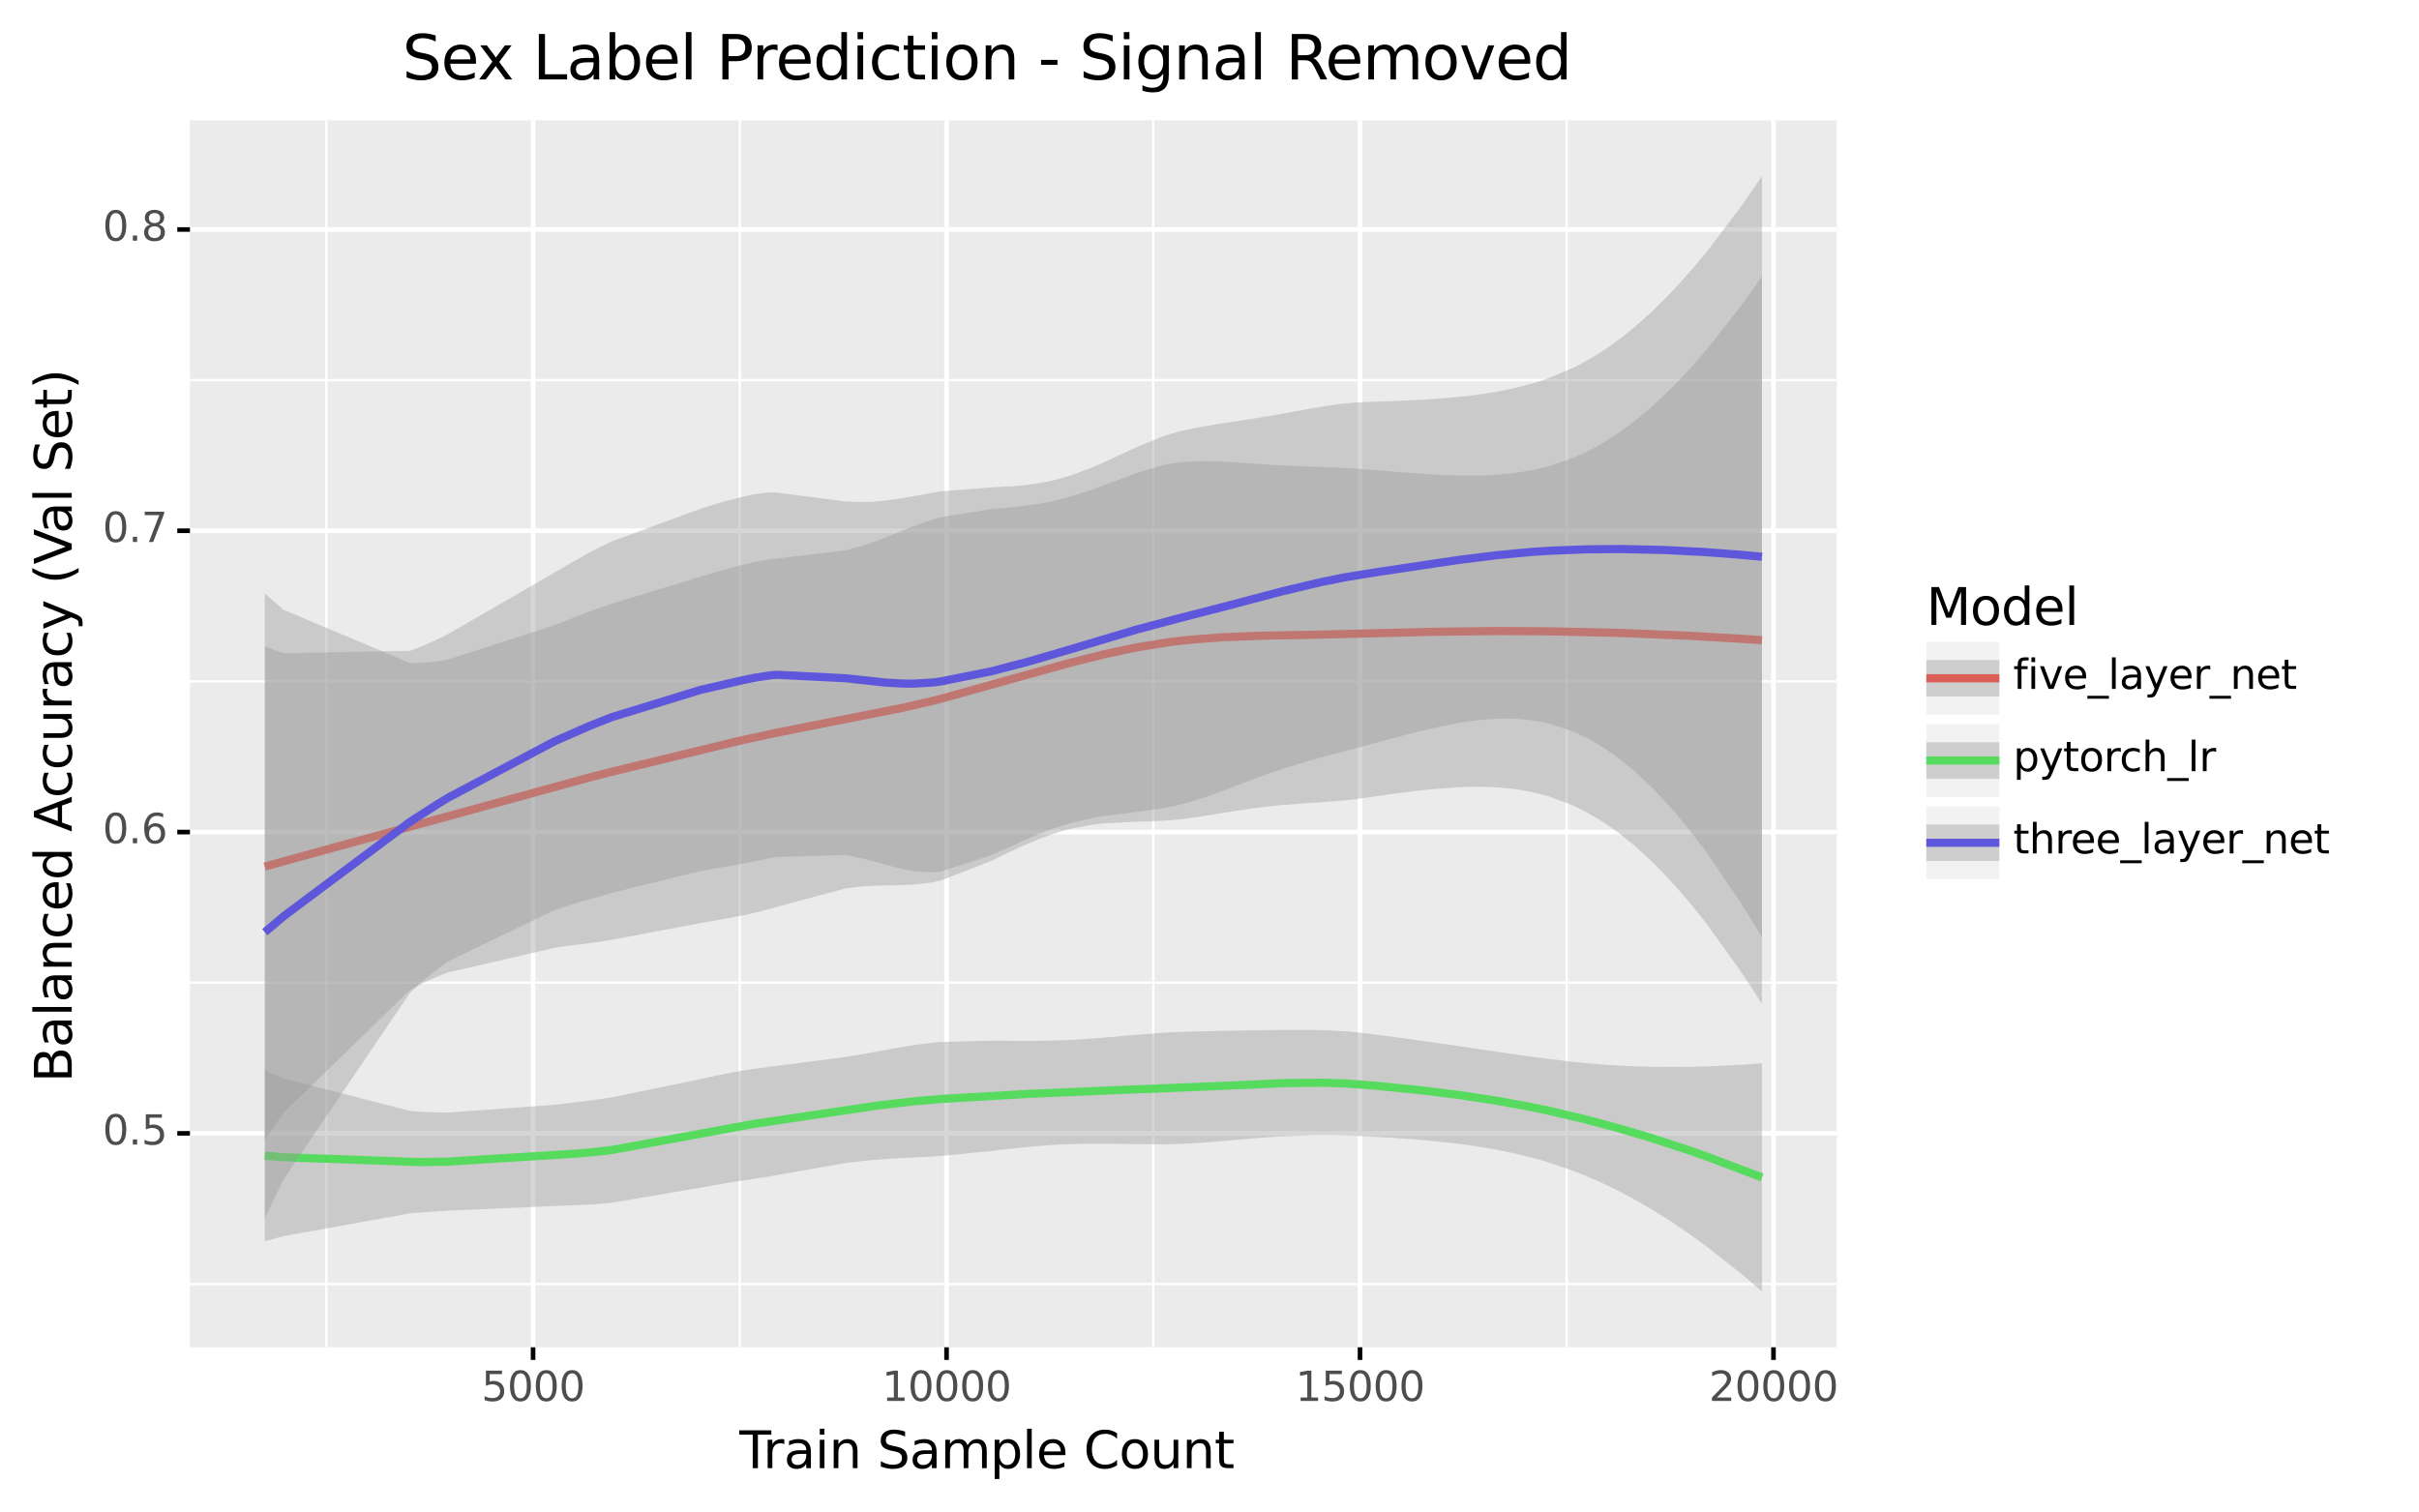 <?xml version="1.0" encoding="utf-8" standalone="no"?>
<!DOCTYPE svg PUBLIC "-//W3C//DTD SVG 1.1//EN"
  "http://www.w3.org/Graphics/SVG/1.1/DTD/svg11.dtd">
<svg xmlns:xlink="http://www.w3.org/1999/xlink" width="524.547pt" height="327.93pt" viewBox="0 0 524.547 327.93" xmlns="http://www.w3.org/2000/svg" version="1.1">
 <rect x="0" y="0" width="524.547" height="327.93" fill="#808080" stroke="none"/>
 <defs>
  <style type="text/css">*{stroke-linejoin: round; stroke-linecap: butt}</style>
 </defs>
 <g id="figure_1">
  <g id="patch_1">
   <path d="M 0 327.93 
L 524.547 327.93 
L 524.547 0 
L 0 0 
z
" style="fill: #ffffff; stroke: #ffffff; stroke-linejoin: miter"/>
  </g>
  <g id="axes_1">
   <g id="patch_2">
    <path d="M 41.191 292.217 
L 398.311 292.217 
L 398.311 26.105 
L 41.191 26.105 
z
" style="fill: #ebebeb"/>
   </g>
   <g id="matplotlib.axis_1">
    <g id="xtick_1">
     <g id="line2d_1">
      <path d="M 115.594 292.217 
L 115.594 26.105 
" clip-path="url(#p4fc1465e13)" style="fill: none; stroke: #ffffff"/>
     </g>
     <g id="line2d_2">
      <path d="M 115.594 292.217 
" style="fill: none; stroke: #333333; stroke-width: 1.5"/>
      <defs>
       <path id="m73d3a15c0a" d="M 0 0 
L 0 2.75 
" style="stroke: #000000"/>
      </defs>
      <g>
       <use xlink:href="#m73d3a15c0a" x="115.594" y="292.217" style="fill: #333333; stroke: #000000"/>
      </g>
     </g>
     <g id="text_1">
      <!-- 5000 -->
      <g style="fill: #4d4d4d" transform="translate(104.396 303.854)scale(0.088 -0.088)">
       <defs>
        <path id="DejaVuSans-35" d="M 691 4666 
L 3169 4666 
L 3169 4134 
L 1269 4134 
L 1269 2991 
Q 1406 3038 1543 3061 
Q 1681 3084 1819 3084 
Q 2600 3084 3056 2656 
Q 3513 2228 3513 1497 
Q 3513 744 3044 326 
Q 2575 -91 1722 -91 
Q 1428 -91 1123 -41 
Q 819 9 494 109 
L 494 744 
Q 775 591 1075 516 
Q 1375 441 1709 441 
Q 2250 441 2565 725 
Q 2881 1009 2881 1497 
Q 2881 1984 2565 2268 
Q 2250 2553 1709 2553 
Q 1456 2553 1204 2497 
Q 953 2441 691 2322 
L 691 4666 
z
" transform="scale(0.016)"/>
        <path id="DejaVuSans-30" d="M 2034 4250 
Q 1547 4250 1301 3770 
Q 1056 3291 1056 2328 
Q 1056 1369 1301 889 
Q 1547 409 2034 409 
Q 2525 409 2770 889 
Q 3016 1369 3016 2328 
Q 3016 3291 2770 3770 
Q 2525 4250 2034 4250 
z
M 2034 4750 
Q 2819 4750 3233 4129 
Q 3647 3509 3647 2328 
Q 3647 1150 3233 529 
Q 2819 -91 2034 -91 
Q 1250 -91 836 529 
Q 422 1150 422 2328 
Q 422 3509 836 4129 
Q 1250 4750 2034 4750 
z
" transform="scale(0.016)"/>
       </defs>
       <use xlink:href="#DejaVuSans-35"/>
       <use xlink:href="#DejaVuSans-30" x="63.623"/>
       <use xlink:href="#DejaVuSans-30" x="127.246"/>
       <use xlink:href="#DejaVuSans-30" x="190.869"/>
      </g>
     </g>
    </g>
    <g id="xtick_2">
     <g id="line2d_3">
      <path d="M 205.253 292.217 
L 205.253 26.105 
" clip-path="url(#p4fc1465e13)" style="fill: none; stroke: #ffffff"/>
     </g>
     <g id="line2d_4">
      <path d="M 205.253 292.217 
" style="fill: none; stroke: #333333; stroke-width: 1.5"/>
      <g>
       <use xlink:href="#m73d3a15c0a" x="205.253" y="292.217" style="fill: #333333; stroke: #000000"/>
      </g>
     </g>
     <g id="text_2">
      <!-- 10000 -->
      <g style="fill: #4d4d4d" transform="translate(191.255 303.854)scale(0.088 -0.088)">
       <defs>
        <path id="DejaVuSans-31" d="M 794 531 
L 1825 531 
L 1825 4091 
L 703 3866 
L 703 4441 
L 1819 4666 
L 2450 4666 
L 2450 531 
L 3481 531 
L 3481 0 
L 794 0 
L 794 531 
z
" transform="scale(0.016)"/>
       </defs>
       <use xlink:href="#DejaVuSans-31"/>
       <use xlink:href="#DejaVuSans-30" x="63.623"/>
       <use xlink:href="#DejaVuSans-30" x="127.246"/>
       <use xlink:href="#DejaVuSans-30" x="190.869"/>
       <use xlink:href="#DejaVuSans-30" x="254.492"/>
      </g>
     </g>
    </g>
    <g id="xtick_3">
     <g id="line2d_5">
      <path d="M 294.912 292.217 
L 294.912 26.105 
" clip-path="url(#p4fc1465e13)" style="fill: none; stroke: #ffffff"/>
     </g>
     <g id="line2d_6">
      <path d="M 294.912 292.217 
" style="fill: none; stroke: #333333; stroke-width: 1.5"/>
      <g>
       <use xlink:href="#m73d3a15c0a" x="294.912" y="292.217" style="fill: #333333; stroke: #000000"/>
      </g>
     </g>
     <g id="text_3">
      <!-- 15000 -->
      <g style="fill: #4d4d4d" transform="translate(280.914 303.854)scale(0.088 -0.088)">
       <use xlink:href="#DejaVuSans-31"/>
       <use xlink:href="#DejaVuSans-35" x="63.623"/>
       <use xlink:href="#DejaVuSans-30" x="127.246"/>
       <use xlink:href="#DejaVuSans-30" x="190.869"/>
       <use xlink:href="#DejaVuSans-30" x="254.492"/>
      </g>
     </g>
    </g>
    <g id="xtick_4">
     <g id="line2d_7">
      <path d="M 384.57 292.217 
L 384.57 26.105 
" clip-path="url(#p4fc1465e13)" style="fill: none; stroke: #ffffff"/>
     </g>
     <g id="line2d_8">
      <path d="M 384.57 292.217 
" style="fill: none; stroke: #333333; stroke-width: 1.5"/>
      <g>
       <use xlink:href="#m73d3a15c0a" x="384.57" y="292.217" style="fill: #333333; stroke: #000000"/>
      </g>
     </g>
     <g id="text_4">
      <!-- 20000 -->
      <g style="fill: #4d4d4d" transform="translate(370.573 303.854)scale(0.088 -0.088)">
       <defs>
        <path id="DejaVuSans-32" d="M 1228 531 
L 3431 531 
L 3431 0 
L 469 0 
L 469 531 
Q 828 903 1448 1529 
Q 2069 2156 2228 2338 
Q 2531 2678 2651 2914 
Q 2772 3150 2772 3378 
Q 2772 3750 2511 3984 
Q 2250 4219 1831 4219 
Q 1534 4219 1204 4116 
Q 875 4013 500 3803 
L 500 4441 
Q 881 4594 1212 4672 
Q 1544 4750 1819 4750 
Q 2544 4750 2975 4387 
Q 3406 4025 3406 3419 
Q 3406 3131 3298 2873 
Q 3191 2616 2906 2266 
Q 2828 2175 2409 1742 
Q 1991 1309 1228 531 
z
" transform="scale(0.016)"/>
       </defs>
       <use xlink:href="#DejaVuSans-32"/>
       <use xlink:href="#DejaVuSans-30" x="63.623"/>
       <use xlink:href="#DejaVuSans-30" x="127.246"/>
       <use xlink:href="#DejaVuSans-30" x="190.869"/>
       <use xlink:href="#DejaVuSans-30" x="254.492"/>
      </g>
     </g>
    </g>
    <g id="xtick_5">
     <g id="line2d_9">
      <path d="M 70.765 292.217 
L 70.765 26.105 
" clip-path="url(#p4fc1465e13)" style="fill: none; stroke: #ffffff; stroke-width: 0.5"/>
     </g>
    </g>
    <g id="xtick_6">
     <g id="line2d_10">
      <path d="M 160.423 292.217 
L 160.423 26.105 
" clip-path="url(#p4fc1465e13)" style="fill: none; stroke: #ffffff; stroke-width: 0.5"/>
     </g>
    </g>
    <g id="xtick_7">
     <g id="line2d_11">
      <path d="M 250.082 292.217 
L 250.082 26.105 
" clip-path="url(#p4fc1465e13)" style="fill: none; stroke: #ffffff; stroke-width: 0.5"/>
     </g>
    </g>
    <g id="xtick_8">
     <g id="line2d_12">
      <path d="M 339.741 292.217 
L 339.741 26.105 
" clip-path="url(#p4fc1465e13)" style="fill: none; stroke: #ffffff; stroke-width: 0.5"/>
     </g>
    </g>
    <g id="text_5">
     <!-- Train Sample Count -->
     <g transform="translate(160.345 318.442)scale(0.11 -0.11)">
      <defs>
       <path id="DejaVuSans-54" d="M -19 4666 
L 3928 4666 
L 3928 4134 
L 2272 4134 
L 2272 0 
L 1638 0 
L 1638 4134 
L -19 4134 
L -19 4666 
z
" transform="scale(0.016)"/>
       <path id="DejaVuSans-72" d="M 2631 2963 
Q 2534 3019 2420 3045 
Q 2306 3072 2169 3072 
Q 1681 3072 1420 2755 
Q 1159 2438 1159 1844 
L 1159 0 
L 581 0 
L 581 3500 
L 1159 3500 
L 1159 2956 
Q 1341 3275 1631 3429 
Q 1922 3584 2338 3584 
Q 2397 3584 2469 3576 
Q 2541 3569 2628 3553 
L 2631 2963 
z
" transform="scale(0.016)"/>
       <path id="DejaVuSans-61" d="M 2194 1759 
Q 1497 1759 1228 1600 
Q 959 1441 959 1056 
Q 959 750 1161 570 
Q 1363 391 1709 391 
Q 2188 391 2477 730 
Q 2766 1069 2766 1631 
L 2766 1759 
L 2194 1759 
z
M 3341 1997 
L 3341 0 
L 2766 0 
L 2766 531 
Q 2569 213 2275 61 
Q 1981 -91 1556 -91 
Q 1019 -91 701 211 
Q 384 513 384 1019 
Q 384 1609 779 1909 
Q 1175 2209 1959 2209 
L 2766 2209 
L 2766 2266 
Q 2766 2663 2505 2880 
Q 2244 3097 1772 3097 
Q 1472 3097 1187 3025 
Q 903 2953 641 2809 
L 641 3341 
Q 956 3463 1253 3523 
Q 1550 3584 1831 3584 
Q 2591 3584 2966 3190 
Q 3341 2797 3341 1997 
z
" transform="scale(0.016)"/>
       <path id="DejaVuSans-69" d="M 603 3500 
L 1178 3500 
L 1178 0 
L 603 0 
L 603 3500 
z
M 603 4863 
L 1178 4863 
L 1178 4134 
L 603 4134 
L 603 4863 
z
" transform="scale(0.016)"/>
       <path id="DejaVuSans-6e" d="M 3513 2113 
L 3513 0 
L 2938 0 
L 2938 2094 
Q 2938 2591 2744 2837 
Q 2550 3084 2163 3084 
Q 1697 3084 1428 2787 
Q 1159 2491 1159 1978 
L 1159 0 
L 581 0 
L 581 3500 
L 1159 3500 
L 1159 2956 
Q 1366 3272 1645 3428 
Q 1925 3584 2291 3584 
Q 2894 3584 3203 3211 
Q 3513 2838 3513 2113 
z
" transform="scale(0.016)"/>
       <path id="DejaVuSans-20" transform="scale(0.016)"/>
       <path id="DejaVuSans-53" d="M 3425 4513 
L 3425 3897 
Q 3066 4069 2747 4153 
Q 2428 4238 2131 4238 
Q 1616 4238 1336 4038 
Q 1056 3838 1056 3469 
Q 1056 3159 1242 3001 
Q 1428 2844 1947 2747 
L 2328 2669 
Q 3034 2534 3370 2195 
Q 3706 1856 3706 1288 
Q 3706 609 3251 259 
Q 2797 -91 1919 -91 
Q 1588 -91 1214 -16 
Q 841 59 441 206 
L 441 856 
Q 825 641 1194 531 
Q 1563 422 1919 422 
Q 2459 422 2753 634 
Q 3047 847 3047 1241 
Q 3047 1584 2836 1778 
Q 2625 1972 2144 2069 
L 1759 2144 
Q 1053 2284 737 2584 
Q 422 2884 422 3419 
Q 422 4038 858 4394 
Q 1294 4750 2059 4750 
Q 2388 4750 2728 4690 
Q 3069 4631 3425 4513 
z
" transform="scale(0.016)"/>
       <path id="DejaVuSans-6d" d="M 3328 2828 
Q 3544 3216 3844 3400 
Q 4144 3584 4550 3584 
Q 5097 3584 5394 3201 
Q 5691 2819 5691 2113 
L 5691 0 
L 5113 0 
L 5113 2094 
Q 5113 2597 4934 2840 
Q 4756 3084 4391 3084 
Q 3944 3084 3684 2787 
Q 3425 2491 3425 1978 
L 3425 0 
L 2847 0 
L 2847 2094 
Q 2847 2600 2669 2842 
Q 2491 3084 2119 3084 
Q 1678 3084 1418 2786 
Q 1159 2488 1159 1978 
L 1159 0 
L 581 0 
L 581 3500 
L 1159 3500 
L 1159 2956 
Q 1356 3278 1631 3431 
Q 1906 3584 2284 3584 
Q 2666 3584 2933 3390 
Q 3200 3197 3328 2828 
z
" transform="scale(0.016)"/>
       <path id="DejaVuSans-70" d="M 1159 525 
L 1159 -1331 
L 581 -1331 
L 581 3500 
L 1159 3500 
L 1159 2969 
Q 1341 3281 1617 3432 
Q 1894 3584 2278 3584 
Q 2916 3584 3314 3078 
Q 3713 2572 3713 1747 
Q 3713 922 3314 415 
Q 2916 -91 2278 -91 
Q 1894 -91 1617 61 
Q 1341 213 1159 525 
z
M 3116 1747 
Q 3116 2381 2855 2742 
Q 2594 3103 2138 3103 
Q 1681 3103 1420 2742 
Q 1159 2381 1159 1747 
Q 1159 1113 1420 752 
Q 1681 391 2138 391 
Q 2594 391 2855 752 
Q 3116 1113 3116 1747 
z
" transform="scale(0.016)"/>
       <path id="DejaVuSans-6c" d="M 603 4863 
L 1178 4863 
L 1178 0 
L 603 0 
L 603 4863 
z
" transform="scale(0.016)"/>
       <path id="DejaVuSans-65" d="M 3597 1894 
L 3597 1613 
L 953 1613 
Q 991 1019 1311 708 
Q 1631 397 2203 397 
Q 2534 397 2845 478 
Q 3156 559 3463 722 
L 3463 178 
Q 3153 47 2828 -22 
Q 2503 -91 2169 -91 
Q 1331 -91 842 396 
Q 353 884 353 1716 
Q 353 2575 817 3079 
Q 1281 3584 2069 3584 
Q 2775 3584 3186 3129 
Q 3597 2675 3597 1894 
z
M 3022 2063 
Q 3016 2534 2758 2815 
Q 2500 3097 2075 3097 
Q 1594 3097 1305 2825 
Q 1016 2553 972 2059 
L 3022 2063 
z
" transform="scale(0.016)"/>
       <path id="DejaVuSans-43" d="M 4122 4306 
L 4122 3641 
Q 3803 3938 3442 4084 
Q 3081 4231 2675 4231 
Q 1875 4231 1450 3742 
Q 1025 3253 1025 2328 
Q 1025 1406 1450 917 
Q 1875 428 2675 428 
Q 3081 428 3442 575 
Q 3803 722 4122 1019 
L 4122 359 
Q 3791 134 3420 21 
Q 3050 -91 2638 -91 
Q 1578 -91 968 557 
Q 359 1206 359 2328 
Q 359 3453 968 4101 
Q 1578 4750 2638 4750 
Q 3056 4750 3426 4639 
Q 3797 4528 4122 4306 
z
" transform="scale(0.016)"/>
       <path id="DejaVuSans-6f" d="M 1959 3097 
Q 1497 3097 1228 2736 
Q 959 2375 959 1747 
Q 959 1119 1226 758 
Q 1494 397 1959 397 
Q 2419 397 2687 759 
Q 2956 1122 2956 1747 
Q 2956 2369 2687 2733 
Q 2419 3097 1959 3097 
z
M 1959 3584 
Q 2709 3584 3137 3096 
Q 3566 2609 3566 1747 
Q 3566 888 3137 398 
Q 2709 -91 1959 -91 
Q 1206 -91 779 398 
Q 353 888 353 1747 
Q 353 2609 779 3096 
Q 1206 3584 1959 3584 
z
" transform="scale(0.016)"/>
       <path id="DejaVuSans-75" d="M 544 1381 
L 544 3500 
L 1119 3500 
L 1119 1403 
Q 1119 906 1312 657 
Q 1506 409 1894 409 
Q 2359 409 2629 706 
Q 2900 1003 2900 1516 
L 2900 3500 
L 3475 3500 
L 3475 0 
L 2900 0 
L 2900 538 
Q 2691 219 2414 64 
Q 2138 -91 1772 -91 
Q 1169 -91 856 284 
Q 544 659 544 1381 
z
M 1991 3584 
L 1991 3584 
z
" transform="scale(0.016)"/>
       <path id="DejaVuSans-74" d="M 1172 4494 
L 1172 3500 
L 2356 3500 
L 2356 3053 
L 1172 3053 
L 1172 1153 
Q 1172 725 1289 603 
Q 1406 481 1766 481 
L 2356 481 
L 2356 0 
L 1766 0 
Q 1100 0 847 248 
Q 594 497 594 1153 
L 594 3053 
L 172 3053 
L 172 3500 
L 594 3500 
L 594 4494 
L 1172 4494 
z
" transform="scale(0.016)"/>
      </defs>
      <use xlink:href="#DejaVuSans-54"/>
      <use xlink:href="#DejaVuSans-72" x="46.334"/>
      <use xlink:href="#DejaVuSans-61" x="87.447"/>
      <use xlink:href="#DejaVuSans-69" x="148.727"/>
      <use xlink:href="#DejaVuSans-6e" x="176.51"/>
      <use xlink:href="#DejaVuSans-20" x="239.889"/>
      <use xlink:href="#DejaVuSans-53" x="271.676"/>
      <use xlink:href="#DejaVuSans-61" x="335.152"/>
      <use xlink:href="#DejaVuSans-6d" x="396.432"/>
      <use xlink:href="#DejaVuSans-70" x="493.844"/>
      <use xlink:href="#DejaVuSans-6c" x="557.32"/>
      <use xlink:href="#DejaVuSans-65" x="585.104"/>
      <use xlink:href="#DejaVuSans-20" x="646.627"/>
      <use xlink:href="#DejaVuSans-43" x="678.414"/>
      <use xlink:href="#DejaVuSans-6f" x="748.238"/>
      <use xlink:href="#DejaVuSans-75" x="809.42"/>
      <use xlink:href="#DejaVuSans-6e" x="872.799"/>
      <use xlink:href="#DejaVuSans-74" x="936.178"/>
     </g>
    </g>
   </g>
   <g id="matplotlib.axis_2">
    <g id="ytick_1">
     <g id="line2d_13">
      <path d="M 41.191 245.82 
L 398.311 245.82 
" clip-path="url(#p4fc1465e13)" style="fill: none; stroke: #ffffff"/>
     </g>
     <g id="line2d_14">
      <path d="M 41.191 245.82 
" style="fill: none; stroke: #333333; stroke-width: 1.5"/>
      <defs>
       <path id="maa0494f954" d="M 0 0 
L -2.75 0 
" style="stroke: #000000"/>
      </defs>
      <g>
       <use xlink:href="#maa0494f954" x="41.191" y="245.82" style="fill: #333333; stroke: #000000"/>
      </g>
     </g>
     <g id="text_6">
      <!-- 0.5 -->
      <g style="fill: #4d4d4d" transform="translate(22.246 248.248)scale(0.088 -0.088)">
       <defs>
        <path id="DejaVuSans-2e" d="M 684 794 
L 1344 794 
L 1344 0 
L 684 0 
L 684 794 
z
" transform="scale(0.016)"/>
       </defs>
       <use xlink:href="#DejaVuSans-30"/>
       <use xlink:href="#DejaVuSans-2e" x="63.623"/>
       <use xlink:href="#DejaVuSans-35" x="95.41"/>
      </g>
     </g>
    </g>
    <g id="ytick_2">
     <g id="line2d_15">
      <path d="M 41.191 180.471 
L 398.311 180.471 
" clip-path="url(#p4fc1465e13)" style="fill: none; stroke: #ffffff"/>
     </g>
     <g id="line2d_16">
      <path d="M 41.191 180.471 
" style="fill: none; stroke: #333333; stroke-width: 1.5"/>
      <g>
       <use xlink:href="#maa0494f954" x="41.191" y="180.471" style="fill: #333333; stroke: #000000"/>
      </g>
     </g>
     <g id="text_7">
      <!-- 0.6 -->
      <g style="fill: #4d4d4d" transform="translate(22.246 182.899)scale(0.088 -0.088)">
       <defs>
        <path id="DejaVuSans-36" d="M 2113 2584 
Q 1688 2584 1439 2293 
Q 1191 2003 1191 1497 
Q 1191 994 1439 701 
Q 1688 409 2113 409 
Q 2538 409 2786 701 
Q 3034 994 3034 1497 
Q 3034 2003 2786 2293 
Q 2538 2584 2113 2584 
z
M 3366 4563 
L 3366 3988 
Q 3128 4100 2886 4159 
Q 2644 4219 2406 4219 
Q 1781 4219 1451 3797 
Q 1122 3375 1075 2522 
Q 1259 2794 1537 2939 
Q 1816 3084 2150 3084 
Q 2853 3084 3261 2657 
Q 3669 2231 3669 1497 
Q 3669 778 3244 343 
Q 2819 -91 2113 -91 
Q 1303 -91 875 529 
Q 447 1150 447 2328 
Q 447 3434 972 4092 
Q 1497 4750 2381 4750 
Q 2619 4750 2861 4703 
Q 3103 4656 3366 4563 
z
" transform="scale(0.016)"/>
       </defs>
       <use xlink:href="#DejaVuSans-30"/>
       <use xlink:href="#DejaVuSans-2e" x="63.623"/>
       <use xlink:href="#DejaVuSans-36" x="95.41"/>
      </g>
     </g>
    </g>
    <g id="ytick_3">
     <g id="line2d_17">
      <path d="M 41.191 115.123 
L 398.311 115.123 
" clip-path="url(#p4fc1465e13)" style="fill: none; stroke: #ffffff"/>
     </g>
     <g id="line2d_18">
      <path d="M 41.191 115.123 
" style="fill: none; stroke: #333333; stroke-width: 1.5"/>
      <g>
       <use xlink:href="#maa0494f954" x="41.191" y="115.123" style="fill: #333333; stroke: #000000"/>
      </g>
     </g>
     <g id="text_8">
      <!-- 0.7 -->
      <g style="fill: #4d4d4d" transform="translate(22.246 117.551)scale(0.088 -0.088)">
       <defs>
        <path id="DejaVuSans-37" d="M 525 4666 
L 3525 4666 
L 3525 4397 
L 1831 0 
L 1172 0 
L 2766 4134 
L 525 4134 
L 525 4666 
z
" transform="scale(0.016)"/>
       </defs>
       <use xlink:href="#DejaVuSans-30"/>
       <use xlink:href="#DejaVuSans-2e" x="63.623"/>
       <use xlink:href="#DejaVuSans-37" x="95.41"/>
      </g>
     </g>
    </g>
    <g id="ytick_4">
     <g id="line2d_19">
      <path d="M 41.191 49.774 
L 398.311 49.774 
" clip-path="url(#p4fc1465e13)" style="fill: none; stroke: #ffffff"/>
     </g>
     <g id="line2d_20">
      <path d="M 41.191 49.774 
" style="fill: none; stroke: #333333; stroke-width: 1.5"/>
      <g>
       <use xlink:href="#maa0494f954" x="41.191" y="49.774" style="fill: #333333; stroke: #000000"/>
      </g>
     </g>
     <g id="text_9">
      <!-- 0.8 -->
      <g style="fill: #4d4d4d" transform="translate(22.246 52.202)scale(0.088 -0.088)">
       <defs>
        <path id="DejaVuSans-38" d="M 2034 2216 
Q 1584 2216 1326 1975 
Q 1069 1734 1069 1313 
Q 1069 891 1326 650 
Q 1584 409 2034 409 
Q 2484 409 2743 651 
Q 3003 894 3003 1313 
Q 3003 1734 2745 1975 
Q 2488 2216 2034 2216 
z
M 1403 2484 
Q 997 2584 770 2862 
Q 544 3141 544 3541 
Q 544 4100 942 4425 
Q 1341 4750 2034 4750 
Q 2731 4750 3128 4425 
Q 3525 4100 3525 3541 
Q 3525 3141 3298 2862 
Q 3072 2584 2669 2484 
Q 3125 2378 3379 2068 
Q 3634 1759 3634 1313 
Q 3634 634 3220 271 
Q 2806 -91 2034 -91 
Q 1263 -91 848 271 
Q 434 634 434 1313 
Q 434 1759 690 2068 
Q 947 2378 1403 2484 
z
M 1172 3481 
Q 1172 3119 1398 2916 
Q 1625 2713 2034 2713 
Q 2441 2713 2670 2916 
Q 2900 3119 2900 3481 
Q 2900 3844 2670 4047 
Q 2441 4250 2034 4250 
Q 1625 4250 1398 4047 
Q 1172 3844 1172 3481 
z
" transform="scale(0.016)"/>
       </defs>
       <use xlink:href="#DejaVuSans-30"/>
       <use xlink:href="#DejaVuSans-2e" x="63.623"/>
       <use xlink:href="#DejaVuSans-38" x="95.41"/>
      </g>
     </g>
    </g>
    <g id="ytick_5">
     <g id="line2d_21">
      <path d="M 41.191 278.494 
L 398.311 278.494 
" clip-path="url(#p4fc1465e13)" style="fill: none; stroke: #ffffff; stroke-width: 0.5"/>
     </g>
    </g>
    <g id="ytick_6">
     <g id="line2d_22">
      <path d="M 41.191 213.145 
L 398.311 213.145 
" clip-path="url(#p4fc1465e13)" style="fill: none; stroke: #ffffff; stroke-width: 0.5"/>
     </g>
    </g>
    <g id="ytick_7">
     <g id="line2d_23">
      <path d="M 41.191 147.797 
L 398.311 147.797 
" clip-path="url(#p4fc1465e13)" style="fill: none; stroke: #ffffff; stroke-width: 0.5"/>
     </g>
    </g>
    <g id="ytick_8">
     <g id="line2d_24">
      <path d="M 41.191 82.448 
L 398.311 82.448 
" clip-path="url(#p4fc1465e13)" style="fill: none; stroke: #ffffff; stroke-width: 0.5"/>
     </g>
    </g>
    <g id="text_10">
     <!-- Balanced Accuracy (Val Set) -->
     <g transform="translate(15.558 234.775)rotate(-90)scale(0.11 -0.11)">
      <defs>
       <path id="DejaVuSans-42" d="M 1259 2228 
L 1259 519 
L 2272 519 
Q 2781 519 3026 730 
Q 3272 941 3272 1375 
Q 3272 1813 3026 2020 
Q 2781 2228 2272 2228 
L 1259 2228 
z
M 1259 4147 
L 1259 2741 
L 2194 2741 
Q 2656 2741 2882 2914 
Q 3109 3088 3109 3444 
Q 3109 3797 2882 3972 
Q 2656 4147 2194 4147 
L 1259 4147 
z
M 628 4666 
L 2241 4666 
Q 2963 4666 3353 4366 
Q 3744 4066 3744 3513 
Q 3744 3084 3544 2831 
Q 3344 2578 2956 2516 
Q 3422 2416 3680 2098 
Q 3938 1781 3938 1306 
Q 3938 681 3513 340 
Q 3088 0 2303 0 
L 628 0 
L 628 4666 
z
" transform="scale(0.016)"/>
       <path id="DejaVuSans-63" d="M 3122 3366 
L 3122 2828 
Q 2878 2963 2633 3030 
Q 2388 3097 2138 3097 
Q 1578 3097 1268 2742 
Q 959 2388 959 1747 
Q 959 1106 1268 751 
Q 1578 397 2138 397 
Q 2388 397 2633 464 
Q 2878 531 3122 666 
L 3122 134 
Q 2881 22 2623 -34 
Q 2366 -91 2075 -91 
Q 1284 -91 818 406 
Q 353 903 353 1747 
Q 353 2603 823 3093 
Q 1294 3584 2113 3584 
Q 2378 3584 2631 3529 
Q 2884 3475 3122 3366 
z
" transform="scale(0.016)"/>
       <path id="DejaVuSans-64" d="M 2906 2969 
L 2906 4863 
L 3481 4863 
L 3481 0 
L 2906 0 
L 2906 525 
Q 2725 213 2448 61 
Q 2172 -91 1784 -91 
Q 1150 -91 751 415 
Q 353 922 353 1747 
Q 353 2572 751 3078 
Q 1150 3584 1784 3584 
Q 2172 3584 2448 3432 
Q 2725 3281 2906 2969 
z
M 947 1747 
Q 947 1113 1208 752 
Q 1469 391 1925 391 
Q 2381 391 2643 752 
Q 2906 1113 2906 1747 
Q 2906 2381 2643 2742 
Q 2381 3103 1925 3103 
Q 1469 3103 1208 2742 
Q 947 2381 947 1747 
z
" transform="scale(0.016)"/>
       <path id="DejaVuSans-41" d="M 2188 4044 
L 1331 1722 
L 3047 1722 
L 2188 4044 
z
M 1831 4666 
L 2547 4666 
L 4325 0 
L 3669 0 
L 3244 1197 
L 1141 1197 
L 716 0 
L 50 0 
L 1831 4666 
z
" transform="scale(0.016)"/>
       <path id="DejaVuSans-79" d="M 2059 -325 
Q 1816 -950 1584 -1140 
Q 1353 -1331 966 -1331 
L 506 -1331 
L 506 -850 
L 844 -850 
Q 1081 -850 1212 -737 
Q 1344 -625 1503 -206 
L 1606 56 
L 191 3500 
L 800 3500 
L 1894 763 
L 2988 3500 
L 3597 3500 
L 2059 -325 
z
" transform="scale(0.016)"/>
       <path id="DejaVuSans-28" d="M 1984 4856 
Q 1566 4138 1362 3434 
Q 1159 2731 1159 2009 
Q 1159 1288 1364 580 
Q 1569 -128 1984 -844 
L 1484 -844 
Q 1016 -109 783 600 
Q 550 1309 550 2009 
Q 550 2706 781 3412 
Q 1013 4119 1484 4856 
L 1984 4856 
z
" transform="scale(0.016)"/>
       <path id="DejaVuSans-56" d="M 1831 0 
L 50 4666 
L 709 4666 
L 2188 738 
L 3669 4666 
L 4325 4666 
L 2547 0 
L 1831 0 
z
" transform="scale(0.016)"/>
       <path id="DejaVuSans-29" d="M 513 4856 
L 1013 4856 
Q 1481 4119 1714 3412 
Q 1947 2706 1947 2009 
Q 1947 1309 1714 600 
Q 1481 -109 1013 -844 
L 513 -844 
Q 928 -128 1133 580 
Q 1338 1288 1338 2009 
Q 1338 2731 1133 3434 
Q 928 4138 513 4856 
z
" transform="scale(0.016)"/>
      </defs>
      <use xlink:href="#DejaVuSans-42"/>
      <use xlink:href="#DejaVuSans-61" x="68.604"/>
      <use xlink:href="#DejaVuSans-6c" x="129.883"/>
      <use xlink:href="#DejaVuSans-61" x="157.666"/>
      <use xlink:href="#DejaVuSans-6e" x="218.945"/>
      <use xlink:href="#DejaVuSans-63" x="282.324"/>
      <use xlink:href="#DejaVuSans-65" x="337.305"/>
      <use xlink:href="#DejaVuSans-64" x="398.828"/>
      <use xlink:href="#DejaVuSans-20" x="462.305"/>
      <use xlink:href="#DejaVuSans-41" x="494.092"/>
      <use xlink:href="#DejaVuSans-63" x="560.75"/>
      <use xlink:href="#DejaVuSans-63" x="615.73"/>
      <use xlink:href="#DejaVuSans-75" x="670.711"/>
      <use xlink:href="#DejaVuSans-72" x="734.09"/>
      <use xlink:href="#DejaVuSans-61" x="775.203"/>
      <use xlink:href="#DejaVuSans-63" x="836.482"/>
      <use xlink:href="#DejaVuSans-79" x="891.463"/>
      <use xlink:href="#DejaVuSans-20" x="950.643"/>
      <use xlink:href="#DejaVuSans-28" x="982.43"/>
      <use xlink:href="#DejaVuSans-56" x="1021.443"/>
      <use xlink:href="#DejaVuSans-61" x="1082.102"/>
      <use xlink:href="#DejaVuSans-6c" x="1143.381"/>
      <use xlink:href="#DejaVuSans-20" x="1171.164"/>
      <use xlink:href="#DejaVuSans-53" x="1202.951"/>
      <use xlink:href="#DejaVuSans-65" x="1266.428"/>
      <use xlink:href="#DejaVuSans-74" x="1327.951"/>
      <use xlink:href="#DejaVuSans-29" x="1367.16"/>
     </g>
    </g>
   </g>
   <g id="PolyCollection_1">
    <path d="M 57.423 128.652 
L 57.423 247.269 
L 58.194 246.123 
L 58.481 245.7 
L 58.786 245.254 
L 59.145 244.732 
L 59.432 244.317 
L 59.468 244.265 
L 59.647 244.007 
L 59.952 243.57 
L 60.113 243.34 
L 60.275 243.11 
L 60.364 242.983 
L 61.046 242.023 
L 61.243 241.748 
L 61.548 241.325 
L 88.93 214.686 
L 90.472 213.859 
L 91.045 213.568 
L 91.637 213.276 
L 92.354 212.933 
L 92.946 212.659 
L 93 212.635 
L 93.359 212.473 
L 93.968 212.204 
L 94.309 212.057 
L 94.632 211.92 
L 94.793 211.852 
L 96.174 211.294 
L 96.551 211.148 
L 97.16 210.917 
L 120.436 205.538 
L 122.731 205.22 
L 123.592 205.106 
L 124.488 204.99 
L 125.582 204.851 
L 126.461 204.742 
L 126.532 204.733 
L 127.07 204.667 
L 127.985 204.551 
L 128.487 204.484 
L 128.989 204.414 
L 129.222 204.381 
L 131.284 204.065 
L 131.858 203.97 
L 132.773 203.814 
L 151.942 200.201 
L 155.008 199.664 
L 156.156 199.462 
L 157.339 199.25 
L 158.792 198.982 
L 159.957 198.76 
L 160.083 198.736 
L 160.782 198.598 
L 162.001 198.349 
L 162.683 198.204 
L 163.346 198.059 
L 163.651 197.991 
L 166.413 197.289 
L 167.166 197.074 
L 168.385 196.709 
L 183.448 192.661 
L 187.285 192.247 
L 188.702 192.161 
L 190.19 192.1 
L 192.019 192.052 
L 193.472 192.024 
L 193.615 192.022 
L 194.512 192.003 
L 196.018 191.96 
L 196.861 191.926 
L 197.704 191.881 
L 198.08 191.857 
L 201.523 191.483 
L 202.473 191.318 
L 203.998 190.983 
L 214.936 186.726 
L 219.544 184.519 
L 221.266 183.717 
L 223.041 182.925 
L 225.229 182.013 
L 226.986 181.345 
L 227.148 181.287 
L 228.223 180.914 
L 230.035 180.344 
L 231.057 180.057 
L 232.061 179.799 
L 232.509 179.691 
L 236.651 178.915 
L 237.781 178.767 
L 239.61 178.577 
L 246.442 178.231 
L 251.822 178.034 
L 253.812 177.901 
L 255.892 177.701 
L 258.438 177.377 
L 260.483 177.076 
L 260.698 177.043 
L 261.935 176.848 
L 264.051 176.504 
L 265.235 176.31 
L 266.418 176.117 
L 266.938 176.034 
L 271.762 175.313 
L 273.089 175.14 
L 275.223 174.888 
L 277.948 174.615 
L 284.081 174.157 
L 286.376 174.007 
L 288.743 173.84 
L 291.666 173.587 
L 293.997 173.327 
L 294.23 173.298 
L 295.647 173.103 
L 298.068 172.75 
L 299.43 172.554 
L 300.775 172.364 
L 301.367 172.282 
L 306.89 171.564 
L 308.396 171.391 
L 309.454 171.277 
L 310.835 171.139 
L 316.358 170.737 
L 318.922 170.652 
L 321.594 170.65 
L 324.876 170.789 
L 327.512 171.031 
L 327.763 171.06 
L 329.359 171.278 
L 332.084 171.773 
L 333.608 172.123 
L 335.133 172.528 
L 335.796 172.723 
L 340.96 174.649 
L 342 175.129 
L 343.704 175.985 
L 346.448 177.547 
L 348.635 178.96 
L 351.486 181.022 
L 354.463 183.443 
L 358.103 186.77 
L 361.026 189.725 
L 361.313 190.029 
L 363.088 191.959 
L 366.101 195.435 
L 367.804 197.509 
L 369.49 199.638 
L 370.243 200.613 
L 377.129 210.188 
L 379.03 213.033 
L 382.078 217.768 
L 382.078 59.934 
L 382.078 59.934 
L 379.03 64.25 
L 377.129 66.846 
L 370.243 75.597 
L 369.49 76.489 
L 367.804 78.437 
L 366.101 80.337 
L 363.088 83.522 
L 361.313 85.29 
L 361.026 85.568 
L 358.103 88.277 
L 354.463 91.326 
L 351.486 93.545 
L 348.635 95.434 
L 346.448 96.725 
L 343.704 98.154 
L 342 98.935 
L 340.96 99.373 
L 335.796 101.128 
L 335.133 101.306 
L 333.608 101.678 
L 332.084 102 
L 329.359 102.464 
L 327.763 102.673 
L 327.512 102.702 
L 324.876 102.947 
L 321.594 103.116 
L 318.922 103.159 
L 316.358 103.135 
L 310.835 102.914 
L 309.454 102.832 
L 308.396 102.763 
L 306.89 102.659 
L 301.367 102.231 
L 300.775 102.183 
L 299.43 102.073 
L 298.068 101.961 
L 295.647 101.765 
L 294.23 101.66 
L 293.997 101.644 
L 291.666 101.506 
L 288.743 101.374 
L 286.376 101.288 
L 284.081 101.209 
L 277.948 100.95 
L 275.223 100.793 
L 273.089 100.652 
L 271.762 100.559 
L 266.938 100.227 
L 266.418 100.196 
L 265.235 100.131 
L 264.051 100.078 
L 261.935 100.02 
L 260.698 100.014 
L 260.483 100.016 
L 258.438 100.072 
L 255.892 100.266 
L 253.812 100.565 
L 251.822 100.984 
L 246.442 102.607 
L 239.61 105.16 
L 237.781 105.837 
L 236.651 106.242 
L 232.509 107.587 
L 232.061 107.717 
L 231.057 107.996 
L 230.035 108.261 
L 228.223 108.685 
L 227.148 108.91 
L 226.986 108.942 
L 225.229 109.261 
L 223.041 109.593 
L 221.266 109.816 
L 219.544 110.003 
L 214.936 110.436 
L 203.998 112.162 
L 202.473 112.597 
L 201.523 112.9 
L 198.08 114.147 
L 197.704 114.294 
L 196.861 114.628 
L 196.018 114.966 
L 194.512 115.576 
L 193.615 115.939 
L 193.472 115.996 
L 192.019 116.574 
L 190.19 117.273 
L 188.702 117.807 
L 187.285 118.28 
L 183.448 119.348 
L 168.385 121.142 
L 167.166 121.283 
L 166.413 121.385 
L 163.651 121.877 
L 163.346 121.944 
L 162.683 122.094 
L 162.001 122.254 
L 160.782 122.554 
L 160.083 122.733 
L 159.957 122.766 
L 158.792 123.076 
L 157.339 123.477 
L 156.156 123.815 
L 155.008 124.148 
L 151.942 125.062 
L 132.773 130.911 
L 131.858 131.218 
L 131.284 131.414 
L 129.222 132.141 
L 128.989 132.226 
L 128.487 132.411 
L 127.985 132.598 
L 127.07 132.946 
L 126.532 133.154 
L 126.461 133.182 
L 125.582 133.522 
L 124.488 133.948 
L 123.592 134.297 
L 122.731 134.634 
L 120.436 135.531 
L 97.16 143.049 
L 96.551 143.158 
L 96.174 143.221 
L 94.793 143.429 
L 94.632 143.451 
L 94.309 143.493 
L 93.968 143.534 
L 93.359 143.602 
L 93 143.637 
L 92.946 143.643 
L 92.354 143.694 
L 91.637 143.745 
L 91.045 143.778 
L 90.472 143.801 
L 88.93 143.819 
L 61.548 132.285 
L 61.243 132.032 
L 61.046 131.866 
L 60.364 131.288 
L 60.275 131.211 
L 60.113 131.072 
L 59.952 130.932 
L 59.647 130.666 
L 59.468 130.508 
L 59.432 130.477 
L 59.145 130.222 
L 58.786 129.902 
L 58.481 129.626 
L 58.194 129.365 
L 57.423 128.652 
z
" clip-path="url(#p4fc1465e13)" style="fill: #999999; fill-opacity: 0.4"/>
   </g>
   <g id="line2d_25">
    <path d="M 57.423 187.96 
L 61.548 186.805 
L 128.487 168.448 
L 132.773 167.363 
L 160.083 160.735 
L 168.385 158.926 
L 196.018 153.463 
L 202.473 151.958 
L 203.998 151.573 
L 223.041 146.259 
L 232.509 143.639 
L 239.61 141.868 
L 246.442 140.419 
L 253.812 139.233 
L 258.438 138.724 
L 265.235 138.221 
L 273.089 137.896 
L 286.376 137.648 
L 299.43 137.313 
L 310.835 137.027 
L 324.876 136.868 
L 335.796 136.926 
L 351.486 137.284 
L 366.101 137.886 
L 379.03 138.642 
L 382.078 138.851 
L 382.078 138.851 
" clip-path="url(#p4fc1465e13)" style="fill: none; stroke: #db5f57; stroke-width: 1.772; stroke-linejoin: miter"/>
   </g>
   <g id="PolyCollection_2">
    <path d="M 57.423 232.077 
L 57.423 269.271 
L 58.194 269.045 
L 58.481 268.962 
L 58.786 268.874 
L 59.145 268.771 
L 59.432 268.689 
L 59.468 268.679 
L 59.647 268.629 
L 59.952 268.543 
L 60.113 268.497 
L 60.275 268.452 
L 60.364 268.427 
L 61.046 268.239 
L 61.243 268.185 
L 61.548 268.102 
L 88.93 263.169 
L 90.472 263.04 
L 91.045 262.995 
L 91.637 262.951 
L 92.354 262.899 
L 92.946 262.857 
L 93 262.853 
L 93.359 262.829 
L 93.968 262.788 
L 94.309 262.766 
L 94.632 262.745 
L 94.793 262.734 
L 96.174 262.649 
L 96.551 262.626 
L 97.16 262.591 
L 120.436 261.563 
L 122.731 261.472 
L 123.592 261.437 
L 124.488 261.401 
L 125.582 261.358 
L 126.461 261.322 
L 126.532 261.32 
L 127.07 261.298 
L 127.985 261.255 
L 128.487 261.226 
L 128.989 261.194 
L 129.222 261.178 
L 131.284 261.003 
L 131.858 260.945 
L 132.773 260.845 
L 151.942 257.598 
L 155.008 257.049 
L 156.156 256.85 
L 157.339 256.649 
L 158.792 256.409 
L 159.957 256.222 
L 160.083 256.202 
L 160.782 256.093 
L 162.001 255.907 
L 162.683 255.806 
L 163.346 255.709 
L 163.651 255.666 
L 166.413 255.235 
L 167.166 255.106 
L 168.385 254.89 
L 183.448 252.24 
L 187.285 251.791 
L 188.702 251.657 
L 190.19 251.532 
L 192.019 251.399 
L 193.472 251.307 
L 193.615 251.298 
L 194.512 251.247 
L 196.018 251.165 
L 196.861 251.121 
L 197.704 251.078 
L 198.08 251.059 
L 201.523 250.878 
L 202.473 250.822 
L 203.998 250.725 
L 214.936 249.64 
L 219.544 249.113 
L 221.266 248.93 
L 223.041 248.753 
L 225.229 248.558 
L 226.986 248.423 
L 227.148 248.412 
L 228.223 248.34 
L 230.035 248.238 
L 231.057 248.191 
L 232.061 248.152 
L 232.509 248.137 
L 236.651 248.059 
L 237.781 248.055 
L 239.61 248.062 
L 246.442 248.157 
L 251.822 248.19 
L 253.812 248.165 
L 255.892 248.108 
L 258.438 247.988 
L 260.483 247.857 
L 260.698 247.842 
L 261.935 247.749 
L 264.051 247.578 
L 265.235 247.476 
L 266.418 247.373 
L 266.938 247.327 
L 271.762 246.913 
L 273.089 246.808 
L 275.223 246.653 
L 277.948 246.485 
L 284.081 246.259 
L 286.376 246.232 
L 288.743 246.237 
L 291.666 246.289 
L 293.997 246.365 
L 294.23 246.375 
L 295.647 246.439 
L 298.068 246.564 
L 299.43 246.64 
L 300.775 246.718 
L 301.367 246.754 
L 306.89 247.14 
L 308.396 247.264 
L 309.454 247.356 
L 310.835 247.485 
L 316.358 248.097 
L 318.922 248.443 
L 321.594 248.853 
L 324.876 249.435 
L 327.512 249.971 
L 327.763 250.025 
L 329.359 250.387 
L 332.084 251.066 
L 333.608 251.483 
L 335.133 251.926 
L 335.796 252.129 
L 340.96 253.892 
L 342 254.288 
L 343.704 254.969 
L 346.448 256.147 
L 348.635 257.159 
L 351.486 258.575 
L 354.463 260.169 
L 358.103 262.277 
L 361.026 264.092 
L 361.313 264.276 
L 363.088 265.437 
L 366.101 267.495 
L 367.804 268.707 
L 369.49 269.938 
L 370.243 270.499 
L 377.129 275.918 
L 379.03 277.503 
L 382.078 280.121 
L 382.078 230.63 
L 382.078 230.63 
L 379.03 230.85 
L 377.129 230.971 
L 370.243 231.298 
L 369.49 231.323 
L 367.804 231.37 
L 366.101 231.405 
L 363.088 231.435 
L 361.313 231.434 
L 361.026 231.432 
L 358.103 231.393 
L 354.463 231.284 
L 351.486 231.145 
L 348.635 230.968 
L 346.448 230.804 
L 343.704 230.564 
L 342 230.396 
L 340.96 230.287 
L 335.796 229.679 
L 335.133 229.593 
L 333.608 229.393 
L 332.084 229.188 
L 329.359 228.809 
L 327.763 228.581 
L 327.512 228.545 
L 324.876 228.162 
L 321.594 227.677 
L 318.922 227.28 
L 316.358 226.899 
L 310.835 226.092 
L 309.454 225.894 
L 308.396 225.744 
L 306.89 225.534 
L 301.367 224.789 
L 300.775 224.712 
L 299.43 224.539 
L 298.068 224.367 
L 295.647 224.07 
L 294.23 223.912 
L 293.997 223.888 
L 291.666 223.686 
L 288.743 223.514 
L 286.376 223.43 
L 284.081 223.385 
L 277.948 223.386 
L 275.223 223.419 
L 273.089 223.451 
L 271.762 223.472 
L 266.938 223.557 
L 266.418 223.567 
L 265.235 223.589 
L 264.051 223.613 
L 261.935 223.659 
L 260.698 223.688 
L 260.483 223.693 
L 258.438 223.747 
L 255.892 223.827 
L 253.812 223.915 
L 251.822 224.03 
L 246.442 224.443 
L 239.61 225.041 
L 237.781 225.187 
L 236.651 225.271 
L 232.509 225.528 
L 232.061 225.55 
L 231.057 225.595 
L 230.035 225.635 
L 228.223 225.692 
L 227.148 225.717 
L 226.986 225.72 
L 225.229 225.746 
L 223.041 225.759 
L 221.266 225.757 
L 219.544 225.748 
L 214.936 225.718 
L 203.998 226.009 
L 202.473 226.138 
L 201.523 226.237 
L 198.08 226.692 
L 197.704 226.75 
L 196.861 226.883 
L 196.018 227.022 
L 194.512 227.282 
L 193.615 227.442 
L 193.472 227.467 
L 192.019 227.732 
L 190.19 228.069 
L 188.702 228.342 
L 187.285 228.598 
L 183.448 229.251 
L 168.385 231.194 
L 167.166 231.341 
L 166.413 231.434 
L 163.651 231.799 
L 163.346 231.843 
L 162.683 231.94 
L 162.001 232.046 
L 160.782 232.248 
L 160.083 232.37 
L 159.957 232.392 
L 158.792 232.607 
L 157.339 232.889 
L 156.156 233.129 
L 155.008 233.369 
L 151.942 234.037 
L 132.773 237.985 
L 131.858 238.133 
L 131.284 238.222 
L 129.222 238.526 
L 128.989 238.558 
L 128.487 238.627 
L 127.985 238.693 
L 127.07 238.809 
L 126.532 238.875 
L 126.461 238.884 
L 125.582 238.991 
L 124.488 239.125 
L 123.592 239.234 
L 122.731 239.338 
L 120.436 239.611 
L 97.16 241.31 
L 96.551 241.307 
L 96.174 241.304 
L 94.793 241.279 
L 94.632 241.275 
L 94.309 241.266 
L 93.968 241.256 
L 93.359 241.233 
L 93 241.218 
L 92.946 241.216 
L 92.354 241.188 
L 91.637 241.148 
L 91.045 241.111 
L 90.472 241.072 
L 88.93 240.947 
L 61.548 233.911 
L 61.243 233.781 
L 61.046 233.697 
L 60.364 233.404 
L 60.275 233.364 
L 60.113 233.294 
L 59.952 233.223 
L 59.647 233.089 
L 59.468 233.009 
L 59.432 232.993 
L 59.145 232.865 
L 58.786 232.703 
L 58.481 232.565 
L 58.194 232.434 
L 57.423 232.077 
z
" clip-path="url(#p4fc1465e13)" style="fill: #999999; fill-opacity: 0.4"/>
   </g>
   <g id="line2d_26">
    <path d="M 57.423 250.674 
L 61.548 251.006 
L 91.045 252.053 
L 97.16 251.95 
L 125.582 250.175 
L 131.284 249.613 
L 132.773 249.415 
L 163.651 243.733 
L 168.385 243.042 
L 190.19 239.801 
L 198.08 238.876 
L 203.998 238.367 
L 223.041 237.256 
L 239.61 236.551 
L 266.938 235.442 
L 277.948 234.936 
L 286.376 234.831 
L 291.666 234.988 
L 298.068 235.466 
L 308.396 236.504 
L 316.358 237.498 
L 324.876 238.798 
L 332.084 240.127 
L 335.796 240.904 
L 343.704 242.767 
L 351.486 244.86 
L 358.103 246.835 
L 366.101 249.45 
L 370.243 250.899 
L 382.078 255.376 
L 382.078 255.376 
" clip-path="url(#p4fc1465e13)" style="fill: none; stroke: #57db5f; stroke-width: 1.772; stroke-linejoin: miter"/>
   </g>
   <g id="PolyCollection_3">
    <path d="M 57.423 140.146 
L 57.423 264.225 
L 58.194 262.593 
L 58.481 261.991 
L 58.786 261.354 
L 59.145 260.609 
L 59.432 260.016 
L 59.468 259.943 
L 59.647 259.574 
L 59.952 258.949 
L 60.113 258.619 
L 60.275 258.291 
L 60.364 258.109 
L 61.046 256.734 
L 61.243 256.338 
L 61.548 255.73 
L 88.93 215.302 
L 90.472 213.867 
L 91.045 213.354 
L 91.637 212.837 
L 92.354 212.225 
L 92.946 211.732 
L 93 211.688 
L 93.359 211.395 
L 93.968 210.906 
L 94.309 210.638 
L 94.632 210.386 
L 94.793 210.262 
L 96.174 209.227 
L 96.551 208.954 
L 97.16 208.52 
L 120.436 197.307 
L 122.731 196.573 
L 123.592 196.307 
L 124.488 196.036 
L 125.582 195.713 
L 126.461 195.458 
L 126.532 195.438 
L 127.07 195.285 
L 127.985 195.024 
L 128.487 194.88 
L 128.989 194.736 
L 129.222 194.669 
L 131.284 194.071 
L 131.858 193.904 
L 132.773 193.638 
L 151.942 188.924 
L 155.008 188.378 
L 156.156 188.179 
L 157.339 187.975 
L 158.792 187.721 
L 159.957 187.514 
L 160.083 187.491 
L 160.782 187.363 
L 162.001 187.133 
L 162.683 187 
L 163.346 186.867 
L 163.651 186.804 
L 166.413 186.246 
L 167.166 186.101 
L 168.385 185.877 
L 183.448 185.462 
L 187.285 186.26 
L 188.702 186.621 
L 190.19 187.022 
L 192.019 187.526 
L 193.472 187.918 
L 193.615 187.955 
L 194.512 188.184 
L 196.018 188.537 
L 196.861 188.71 
L 197.704 188.864 
L 198.08 188.924 
L 201.523 189.21 
L 202.473 189.185 
L 203.998 189.033 
L 214.936 185.512 
L 219.544 183.417 
L 221.266 182.633 
L 223.041 181.844 
L 225.229 180.92 
L 226.986 180.229 
L 227.148 180.168 
L 228.223 179.774 
L 230.035 179.16 
L 231.057 178.843 
L 232.061 178.551 
L 232.509 178.428 
L 236.651 177.471 
L 237.781 177.263 
L 239.61 176.967 
L 246.442 176.109 
L 251.822 175.371 
L 253.812 175.005 
L 255.892 174.54 
L 258.438 173.842 
L 260.483 173.194 
L 260.698 173.122 
L 261.935 172.696 
L 264.051 171.929 
L 265.235 171.485 
L 266.418 171.035 
L 266.938 170.836 
L 271.762 168.994 
L 273.089 168.502 
L 275.223 167.736 
L 277.948 166.808 
L 284.081 164.941 
L 286.376 164.308 
L 288.743 163.676 
L 291.666 162.908 
L 293.997 162.292 
L 294.23 162.23 
L 295.647 161.849 
L 298.068 161.192 
L 299.43 160.821 
L 300.775 160.457 
L 301.367 160.297 
L 306.89 158.849 
L 308.396 158.477 
L 309.454 158.223 
L 310.835 157.904 
L 316.358 156.795 
L 318.922 156.398 
L 321.594 156.087 
L 324.876 155.871 
L 327.512 155.853 
L 327.763 155.86 
L 329.359 155.934 
L 332.084 156.209 
L 333.608 156.45 
L 335.133 156.759 
L 335.796 156.915 
L 340.96 158.604 
L 342 159.05 
L 343.704 159.859 
L 346.448 161.373 
L 348.635 162.767 
L 351.486 164.834 
L 354.463 167.293 
L 358.103 170.709 
L 361.026 173.77 
L 361.313 174.085 
L 363.088 176.094 
L 366.101 179.727 
L 367.804 181.902 
L 369.49 184.139 
L 370.243 185.165 
L 377.129 195.273 
L 379.03 198.285 
L 382.078 203.305 
L 382.078 38.201 
L 382.078 38.201 
L 379.03 42.65 
L 377.129 45.329 
L 370.243 54.391 
L 369.49 55.318 
L 367.804 57.347 
L 366.101 59.329 
L 363.088 62.663 
L 361.313 64.523 
L 361.026 64.816 
L 358.103 67.681 
L 354.463 70.934 
L 351.486 73.328 
L 348.635 75.394 
L 346.448 76.828 
L 343.704 78.444 
L 342 79.347 
L 340.96 79.861 
L 335.796 82.022 
L 335.133 82.256 
L 333.608 82.761 
L 332.084 83.223 
L 329.359 83.951 
L 327.763 84.323 
L 327.512 84.378 
L 324.876 84.905 
L 321.594 85.442 
L 318.922 85.797 
L 316.358 86.079 
L 310.835 86.536 
L 309.454 86.625 
L 308.396 86.688 
L 306.89 86.771 
L 301.367 87.02 
L 300.775 87.043 
L 299.43 87.094 
L 298.068 87.143 
L 295.647 87.226 
L 294.23 87.293 
L 293.997 87.308 
L 291.666 87.507 
L 288.743 87.873 
L 286.376 88.239 
L 284.081 88.634 
L 277.948 89.75 
L 275.223 90.228 
L 273.089 90.584 
L 271.762 90.797 
L 266.938 91.538 
L 266.418 91.617 
L 265.235 91.798 
L 264.051 91.983 
L 261.935 92.329 
L 260.698 92.545 
L 260.483 92.584 
L 258.438 92.977 
L 255.892 93.538 
L 253.812 94.107 
L 251.822 94.773 
L 246.442 97.002 
L 239.61 100.168 
L 237.781 100.975 
L 236.651 101.451 
L 232.509 103.003 
L 232.061 103.15 
L 231.057 103.463 
L 230.035 103.757 
L 228.223 104.219 
L 227.148 104.457 
L 226.986 104.491 
L 225.229 104.818 
L 223.041 105.135 
L 221.266 105.328 
L 219.544 105.47 
L 214.936 105.708 
L 203.998 106.581 
L 202.473 106.839 
L 201.523 107.007 
L 198.08 107.636 
L 197.704 107.703 
L 196.861 107.852 
L 196.018 107.997 
L 194.512 108.238 
L 193.615 108.368 
L 193.472 108.388 
L 192.019 108.572 
L 190.19 108.749 
L 188.702 108.844 
L 187.285 108.887 
L 183.448 108.772 
L 168.385 106.83 
L 167.166 106.821 
L 166.413 106.847 
L 163.651 107.185 
L 163.346 107.247 
L 162.683 107.385 
L 162.001 107.534 
L 160.782 107.817 
L 160.083 107.988 
L 159.957 108.019 
L 158.792 108.319 
L 157.339 108.713 
L 156.156 109.048 
L 155.008 109.384 
L 151.942 110.325 
L 132.773 117.378 
L 131.858 117.801 
L 131.284 118.074 
L 129.222 119.102 
L 128.989 119.223 
L 128.487 119.488 
L 127.985 119.757 
L 127.07 120.26 
L 126.532 120.562 
L 126.461 120.603 
L 125.582 121.099 
L 124.488 121.722 
L 123.592 122.237 
L 122.731 122.735 
L 120.436 124.077 
L 97.16 137.527 
L 96.551 137.833 
L 96.174 138.02 
L 94.793 138.688 
L 94.632 138.764 
L 94.309 138.916 
L 93.968 139.074 
L 93.359 139.352 
L 93 139.513 
L 92.946 139.537 
L 92.354 139.797 
L 91.637 140.104 
L 91.045 140.35 
L 90.472 140.582 
L 88.93 141.171 
L 61.548 141.669 
L 61.243 141.569 
L 61.046 141.503 
L 60.364 141.27 
L 60.275 141.238 
L 60.113 141.181 
L 59.952 141.124 
L 59.647 141.013 
L 59.468 140.947 
L 59.432 140.934 
L 59.145 140.826 
L 58.786 140.69 
L 58.481 140.572 
L 58.194 140.458 
L 57.423 140.146 
z
" clip-path="url(#p4fc1465e13)" style="fill: #999999; fill-opacity: 0.4"/>
   </g>
   <g id="line2d_27">
    <path d="M 57.423 202.185 
L 61.548 198.7 
L 88.93 178.236 
L 94.793 174.475 
L 97.16 173.024 
L 120.436 160.692 
L 127.985 157.391 
L 132.773 155.508 
L 151.942 149.625 
L 160.782 147.59 
L 163.651 146.995 
L 167.166 146.461 
L 168.385 146.353 
L 183.448 147.117 
L 192.019 148.049 
L 196.018 148.267 
L 198.08 148.28 
L 202.473 148.012 
L 203.998 147.807 
L 214.936 145.61 
L 223.041 143.49 
L 232.509 140.716 
L 246.442 136.556 
L 255.892 134.039 
L 266.418 131.326 
L 277.948 128.279 
L 286.376 126.273 
L 291.666 125.207 
L 299.43 123.957 
L 316.358 121.437 
L 324.876 120.388 
L 332.084 119.716 
L 335.796 119.468 
L 343.704 119.152 
L 351.486 119.081 
L 361.026 119.293 
L 369.49 119.729 
L 377.129 120.301 
L 382.078 120.753 
L 382.078 120.753 
" clip-path="url(#p4fc1465e13)" style="fill: none; stroke: #5f57db; stroke-width: 1.772; stroke-linejoin: miter"/>
   </g>
   <g id="patch_3">
    <path d="M 405.511 202.916 
L 517.347 202.916 
L 517.347 111.95 
L 405.511 111.95 
z
" style="fill: #ffffff"/>
   </g>
   <g id="text_11">
    <!-- Model -->
    <g transform="translate(417.711 135.544)scale(0.11 -0.11)">
     <defs>
      <path id="DejaVuSans-4d" d="M 628 4666 
L 1569 4666 
L 2759 1491 
L 3956 4666 
L 4897 4666 
L 4897 0 
L 4281 0 
L 4281 4097 
L 3078 897 
L 2444 897 
L 1241 4097 
L 1241 0 
L 628 0 
L 628 4666 
z
" transform="scale(0.016)"/>
     </defs>
     <use xlink:href="#DejaVuSans-4d"/>
     <use xlink:href="#DejaVuSans-6f" x="86.279"/>
     <use xlink:href="#DejaVuSans-64" x="147.461"/>
     <use xlink:href="#DejaVuSans-65" x="210.938"/>
     <use xlink:href="#DejaVuSans-6c" x="272.461"/>
    </g>
   </g>
   <g id="patch_4">
    <path d="M 417.711 155.036 
L 433.551 155.036 
L 433.551 139.196 
L 417.711 139.196 
z
" clip-path="url(#p4adca29a69)" style="fill: #f2f2f2"/>
   </g>
   <g id="patch_5">
    <path d="M 417.711 151.076 
L 433.551 151.076 
L 433.551 143.156 
L 417.711 143.156 
z
" clip-path="url(#p4adca29a69)" style="fill: #999999; opacity: 0.4"/>
   </g>
   <g id="line2d_28">
    <path d="M 417.711 147.116 
L 433.551 147.116 
" clip-path="url(#p4adca29a69)" style="fill: none; stroke: #db5f57; stroke-width: 1.772"/>
   </g>
   <g id="text_12">
    <!-- five_layer_net -->
    <g transform="translate(436.551 149.422)scale(0.088 -0.088)">
     <defs>
      <path id="DejaVuSans-66" d="M 2375 4863 
L 2375 4384 
L 1825 4384 
Q 1516 4384 1395 4259 
Q 1275 4134 1275 3809 
L 1275 3500 
L 2222 3500 
L 2222 3053 
L 1275 3053 
L 1275 0 
L 697 0 
L 697 3053 
L 147 3053 
L 147 3500 
L 697 3500 
L 697 3744 
Q 697 4328 969 4595 
Q 1241 4863 1831 4863 
L 2375 4863 
z
" transform="scale(0.016)"/>
      <path id="DejaVuSans-76" d="M 191 3500 
L 800 3500 
L 1894 563 
L 2988 3500 
L 3597 3500 
L 2284 0 
L 1503 0 
L 191 3500 
z
" transform="scale(0.016)"/>
      <path id="DejaVuSans-5f" d="M 3263 -1063 
L 3263 -1509 
L -63 -1509 
L -63 -1063 
L 3263 -1063 
z
" transform="scale(0.016)"/>
     </defs>
     <use xlink:href="#DejaVuSans-66"/>
     <use xlink:href="#DejaVuSans-69" x="35.205"/>
     <use xlink:href="#DejaVuSans-76" x="62.988"/>
     <use xlink:href="#DejaVuSans-65" x="122.168"/>
     <use xlink:href="#DejaVuSans-5f" x="183.691"/>
     <use xlink:href="#DejaVuSans-6c" x="233.691"/>
     <use xlink:href="#DejaVuSans-61" x="261.475"/>
     <use xlink:href="#DejaVuSans-79" x="322.754"/>
     <use xlink:href="#DejaVuSans-65" x="381.934"/>
     <use xlink:href="#DejaVuSans-72" x="443.457"/>
     <use xlink:href="#DejaVuSans-5f" x="484.57"/>
     <use xlink:href="#DejaVuSans-6e" x="534.57"/>
     <use xlink:href="#DejaVuSans-65" x="597.949"/>
     <use xlink:href="#DejaVuSans-74" x="659.473"/>
    </g>
   </g>
   <g id="patch_6">
    <path d="M 417.711 172.876 
L 433.551 172.876 
L 433.551 157.036 
L 417.711 157.036 
z
" clip-path="url(#pb9d3295675)" style="fill: #f2f2f2"/>
   </g>
   <g id="patch_7">
    <path d="M 417.711 168.916 
L 433.551 168.916 
L 433.551 160.996 
L 417.711 160.996 
z
" clip-path="url(#pb9d3295675)" style="fill: #999999; opacity: 0.4"/>
   </g>
   <g id="line2d_29">
    <path d="M 417.711 164.956 
L 433.551 164.956 
" clip-path="url(#pb9d3295675)" style="fill: none; stroke: #57db5f; stroke-width: 1.772"/>
   </g>
   <g id="text_13">
    <!-- pytorch_lr -->
    <g transform="translate(436.551 167.262)scale(0.088 -0.088)">
     <defs>
      <path id="DejaVuSans-68" d="M 3513 2113 
L 3513 0 
L 2938 0 
L 2938 2094 
Q 2938 2591 2744 2837 
Q 2550 3084 2163 3084 
Q 1697 3084 1428 2787 
Q 1159 2491 1159 1978 
L 1159 0 
L 581 0 
L 581 4863 
L 1159 4863 
L 1159 2956 
Q 1366 3272 1645 3428 
Q 1925 3584 2291 3584 
Q 2894 3584 3203 3211 
Q 3513 2838 3513 2113 
z
" transform="scale(0.016)"/>
     </defs>
     <use xlink:href="#DejaVuSans-70"/>
     <use xlink:href="#DejaVuSans-79" x="63.477"/>
     <use xlink:href="#DejaVuSans-74" x="122.656"/>
     <use xlink:href="#DejaVuSans-6f" x="161.865"/>
     <use xlink:href="#DejaVuSans-72" x="223.047"/>
     <use xlink:href="#DejaVuSans-63" x="261.91"/>
     <use xlink:href="#DejaVuSans-68" x="316.891"/>
     <use xlink:href="#DejaVuSans-5f" x="380.27"/>
     <use xlink:href="#DejaVuSans-6c" x="430.27"/>
     <use xlink:href="#DejaVuSans-72" x="458.053"/>
    </g>
   </g>
   <g id="patch_8">
    <path d="M 417.711 190.716 
L 433.551 190.716 
L 433.551 174.876 
L 417.711 174.876 
z
" clip-path="url(#p9b892cb135)" style="fill: #f2f2f2"/>
   </g>
   <g id="patch_9">
    <path d="M 417.711 186.756 
L 433.551 186.756 
L 433.551 178.836 
L 417.711 178.836 
z
" clip-path="url(#p9b892cb135)" style="fill: #999999; opacity: 0.4"/>
   </g>
   <g id="line2d_30">
    <path d="M 417.711 182.796 
L 433.551 182.796 
" clip-path="url(#p9b892cb135)" style="fill: none; stroke: #5f57db; stroke-width: 1.772"/>
   </g>
   <g id="text_14">
    <!-- three_layer_net -->
    <g transform="translate(436.551 185.102)scale(0.088 -0.088)">
     <use xlink:href="#DejaVuSans-74"/>
     <use xlink:href="#DejaVuSans-68" x="39.209"/>
     <use xlink:href="#DejaVuSans-72" x="102.588"/>
     <use xlink:href="#DejaVuSans-65" x="141.451"/>
     <use xlink:href="#DejaVuSans-65" x="202.975"/>
     <use xlink:href="#DejaVuSans-5f" x="264.498"/>
     <use xlink:href="#DejaVuSans-6c" x="314.498"/>
     <use xlink:href="#DejaVuSans-61" x="342.281"/>
     <use xlink:href="#DejaVuSans-79" x="403.561"/>
     <use xlink:href="#DejaVuSans-65" x="462.74"/>
     <use xlink:href="#DejaVuSans-72" x="524.264"/>
     <use xlink:href="#DejaVuSans-5f" x="565.377"/>
     <use xlink:href="#DejaVuSans-6e" x="615.377"/>
     <use xlink:href="#DejaVuSans-65" x="678.756"/>
     <use xlink:href="#DejaVuSans-74" x="740.279"/>
    </g>
   </g>
  </g>
  <g id="text_15">
   <!-- Sex Label Prediction - Signal Removed -->
   <g transform="translate(87.24 17.23)scale(0.132 -0.132)">
    <defs>
     <path id="DejaVuSans-78" d="M 3513 3500 
L 2247 1797 
L 3578 0 
L 2900 0 
L 1881 1375 
L 863 0 
L 184 0 
L 1544 1831 
L 300 3500 
L 978 3500 
L 1906 2253 
L 2834 3500 
L 3513 3500 
z
" transform="scale(0.016)"/>
     <path id="DejaVuSans-4c" d="M 628 4666 
L 1259 4666 
L 1259 531 
L 3531 531 
L 3531 0 
L 628 0 
L 628 4666 
z
" transform="scale(0.016)"/>
     <path id="DejaVuSans-62" d="M 3116 1747 
Q 3116 2381 2855 2742 
Q 2594 3103 2138 3103 
Q 1681 3103 1420 2742 
Q 1159 2381 1159 1747 
Q 1159 1113 1420 752 
Q 1681 391 2138 391 
Q 2594 391 2855 752 
Q 3116 1113 3116 1747 
z
M 1159 2969 
Q 1341 3281 1617 3432 
Q 1894 3584 2278 3584 
Q 2916 3584 3314 3078 
Q 3713 2572 3713 1747 
Q 3713 922 3314 415 
Q 2916 -91 2278 -91 
Q 1894 -91 1617 61 
Q 1341 213 1159 525 
L 1159 0 
L 581 0 
L 581 4863 
L 1159 4863 
L 1159 2969 
z
" transform="scale(0.016)"/>
     <path id="DejaVuSans-50" d="M 1259 4147 
L 1259 2394 
L 2053 2394 
Q 2494 2394 2734 2622 
Q 2975 2850 2975 3272 
Q 2975 3691 2734 3919 
Q 2494 4147 2053 4147 
L 1259 4147 
z
M 628 4666 
L 2053 4666 
Q 2838 4666 3239 4311 
Q 3641 3956 3641 3272 
Q 3641 2581 3239 2228 
Q 2838 1875 2053 1875 
L 1259 1875 
L 1259 0 
L 628 0 
L 628 4666 
z
" transform="scale(0.016)"/>
     <path id="DejaVuSans-2d" d="M 313 2009 
L 1997 2009 
L 1997 1497 
L 313 1497 
L 313 2009 
z
" transform="scale(0.016)"/>
     <path id="DejaVuSans-67" d="M 2906 1791 
Q 2906 2416 2648 2759 
Q 2391 3103 1925 3103 
Q 1463 3103 1205 2759 
Q 947 2416 947 1791 
Q 947 1169 1205 825 
Q 1463 481 1925 481 
Q 2391 481 2648 825 
Q 2906 1169 2906 1791 
z
M 3481 434 
Q 3481 -459 3084 -895 
Q 2688 -1331 1869 -1331 
Q 1566 -1331 1297 -1286 
Q 1028 -1241 775 -1147 
L 775 -588 
Q 1028 -725 1275 -790 
Q 1522 -856 1778 -856 
Q 2344 -856 2625 -561 
Q 2906 -266 2906 331 
L 2906 616 
Q 2728 306 2450 153 
Q 2172 0 1784 0 
Q 1141 0 747 490 
Q 353 981 353 1791 
Q 353 2603 747 3093 
Q 1141 3584 1784 3584 
Q 2172 3584 2450 3431 
Q 2728 3278 2906 2969 
L 2906 3500 
L 3481 3500 
L 3481 434 
z
" transform="scale(0.016)"/>
     <path id="DejaVuSans-52" d="M 2841 2188 
Q 3044 2119 3236 1894 
Q 3428 1669 3622 1275 
L 4263 0 
L 3584 0 
L 2988 1197 
Q 2756 1666 2539 1819 
Q 2322 1972 1947 1972 
L 1259 1972 
L 1259 0 
L 628 0 
L 628 4666 
L 2053 4666 
Q 2853 4666 3247 4331 
Q 3641 3997 3641 3322 
Q 3641 2881 3436 2590 
Q 3231 2300 2841 2188 
z
M 1259 4147 
L 1259 2491 
L 2053 2491 
Q 2509 2491 2742 2702 
Q 2975 2913 2975 3322 
Q 2975 3731 2742 3939 
Q 2509 4147 2053 4147 
L 1259 4147 
z
" transform="scale(0.016)"/>
    </defs>
    <use xlink:href="#DejaVuSans-53"/>
    <use xlink:href="#DejaVuSans-65" x="63.477"/>
    <use xlink:href="#DejaVuSans-78" x="123.25"/>
    <use xlink:href="#DejaVuSans-20" x="182.43"/>
    <use xlink:href="#DejaVuSans-4c" x="214.217"/>
    <use xlink:href="#DejaVuSans-61" x="269.93"/>
    <use xlink:href="#DejaVuSans-62" x="331.209"/>
    <use xlink:href="#DejaVuSans-65" x="394.686"/>
    <use xlink:href="#DejaVuSans-6c" x="456.209"/>
    <use xlink:href="#DejaVuSans-20" x="483.992"/>
    <use xlink:href="#DejaVuSans-50" x="515.779"/>
    <use xlink:href="#DejaVuSans-72" x="574.332"/>
    <use xlink:href="#DejaVuSans-65" x="613.195"/>
    <use xlink:href="#DejaVuSans-64" x="674.719"/>
    <use xlink:href="#DejaVuSans-69" x="738.195"/>
    <use xlink:href="#DejaVuSans-63" x="765.979"/>
    <use xlink:href="#DejaVuSans-74" x="820.959"/>
    <use xlink:href="#DejaVuSans-69" x="860.168"/>
    <use xlink:href="#DejaVuSans-6f" x="887.951"/>
    <use xlink:href="#DejaVuSans-6e" x="949.133"/>
    <use xlink:href="#DejaVuSans-20" x="1012.512"/>
    <use xlink:href="#DejaVuSans-2d" x="1044.299"/>
    <use xlink:href="#DejaVuSans-20" x="1080.383"/>
    <use xlink:href="#DejaVuSans-53" x="1112.17"/>
    <use xlink:href="#DejaVuSans-69" x="1175.646"/>
    <use xlink:href="#DejaVuSans-67" x="1203.43"/>
    <use xlink:href="#DejaVuSans-6e" x="1266.906"/>
    <use xlink:href="#DejaVuSans-61" x="1330.285"/>
    <use xlink:href="#DejaVuSans-6c" x="1391.564"/>
    <use xlink:href="#DejaVuSans-20" x="1419.348"/>
    <use xlink:href="#DejaVuSans-52" x="1451.135"/>
    <use xlink:href="#DejaVuSans-65" x="1516.117"/>
    <use xlink:href="#DejaVuSans-6d" x="1577.641"/>
    <use xlink:href="#DejaVuSans-6f" x="1675.053"/>
    <use xlink:href="#DejaVuSans-76" x="1736.234"/>
    <use xlink:href="#DejaVuSans-65" x="1795.414"/>
    <use xlink:href="#DejaVuSans-64" x="1856.938"/>
   </g>
  </g>
 </g>
 <defs>
  <clipPath id="p4fc1465e13">
   <rect x="41.191" y="26.105" width="357.12" height="266.112"/>
  </clipPath>
  <clipPath id="p4adca29a69">
   <path d="M 417.711 155.036 
L 417.711 139.196 
L 433.551 139.196 
L 433.551 155.036 
"/>
  </clipPath>
  <clipPath id="pb9d3295675">
   <path d="M 417.711 172.876 
L 417.711 157.036 
L 433.551 157.036 
L 433.551 172.876 
"/>
  </clipPath>
  <clipPath id="p9b892cb135">
   <path d="M 417.711 190.716 
L 417.711 174.876 
L 433.551 174.876 
L 433.551 190.716 
"/>
  </clipPath>
 </defs>
</svg>

